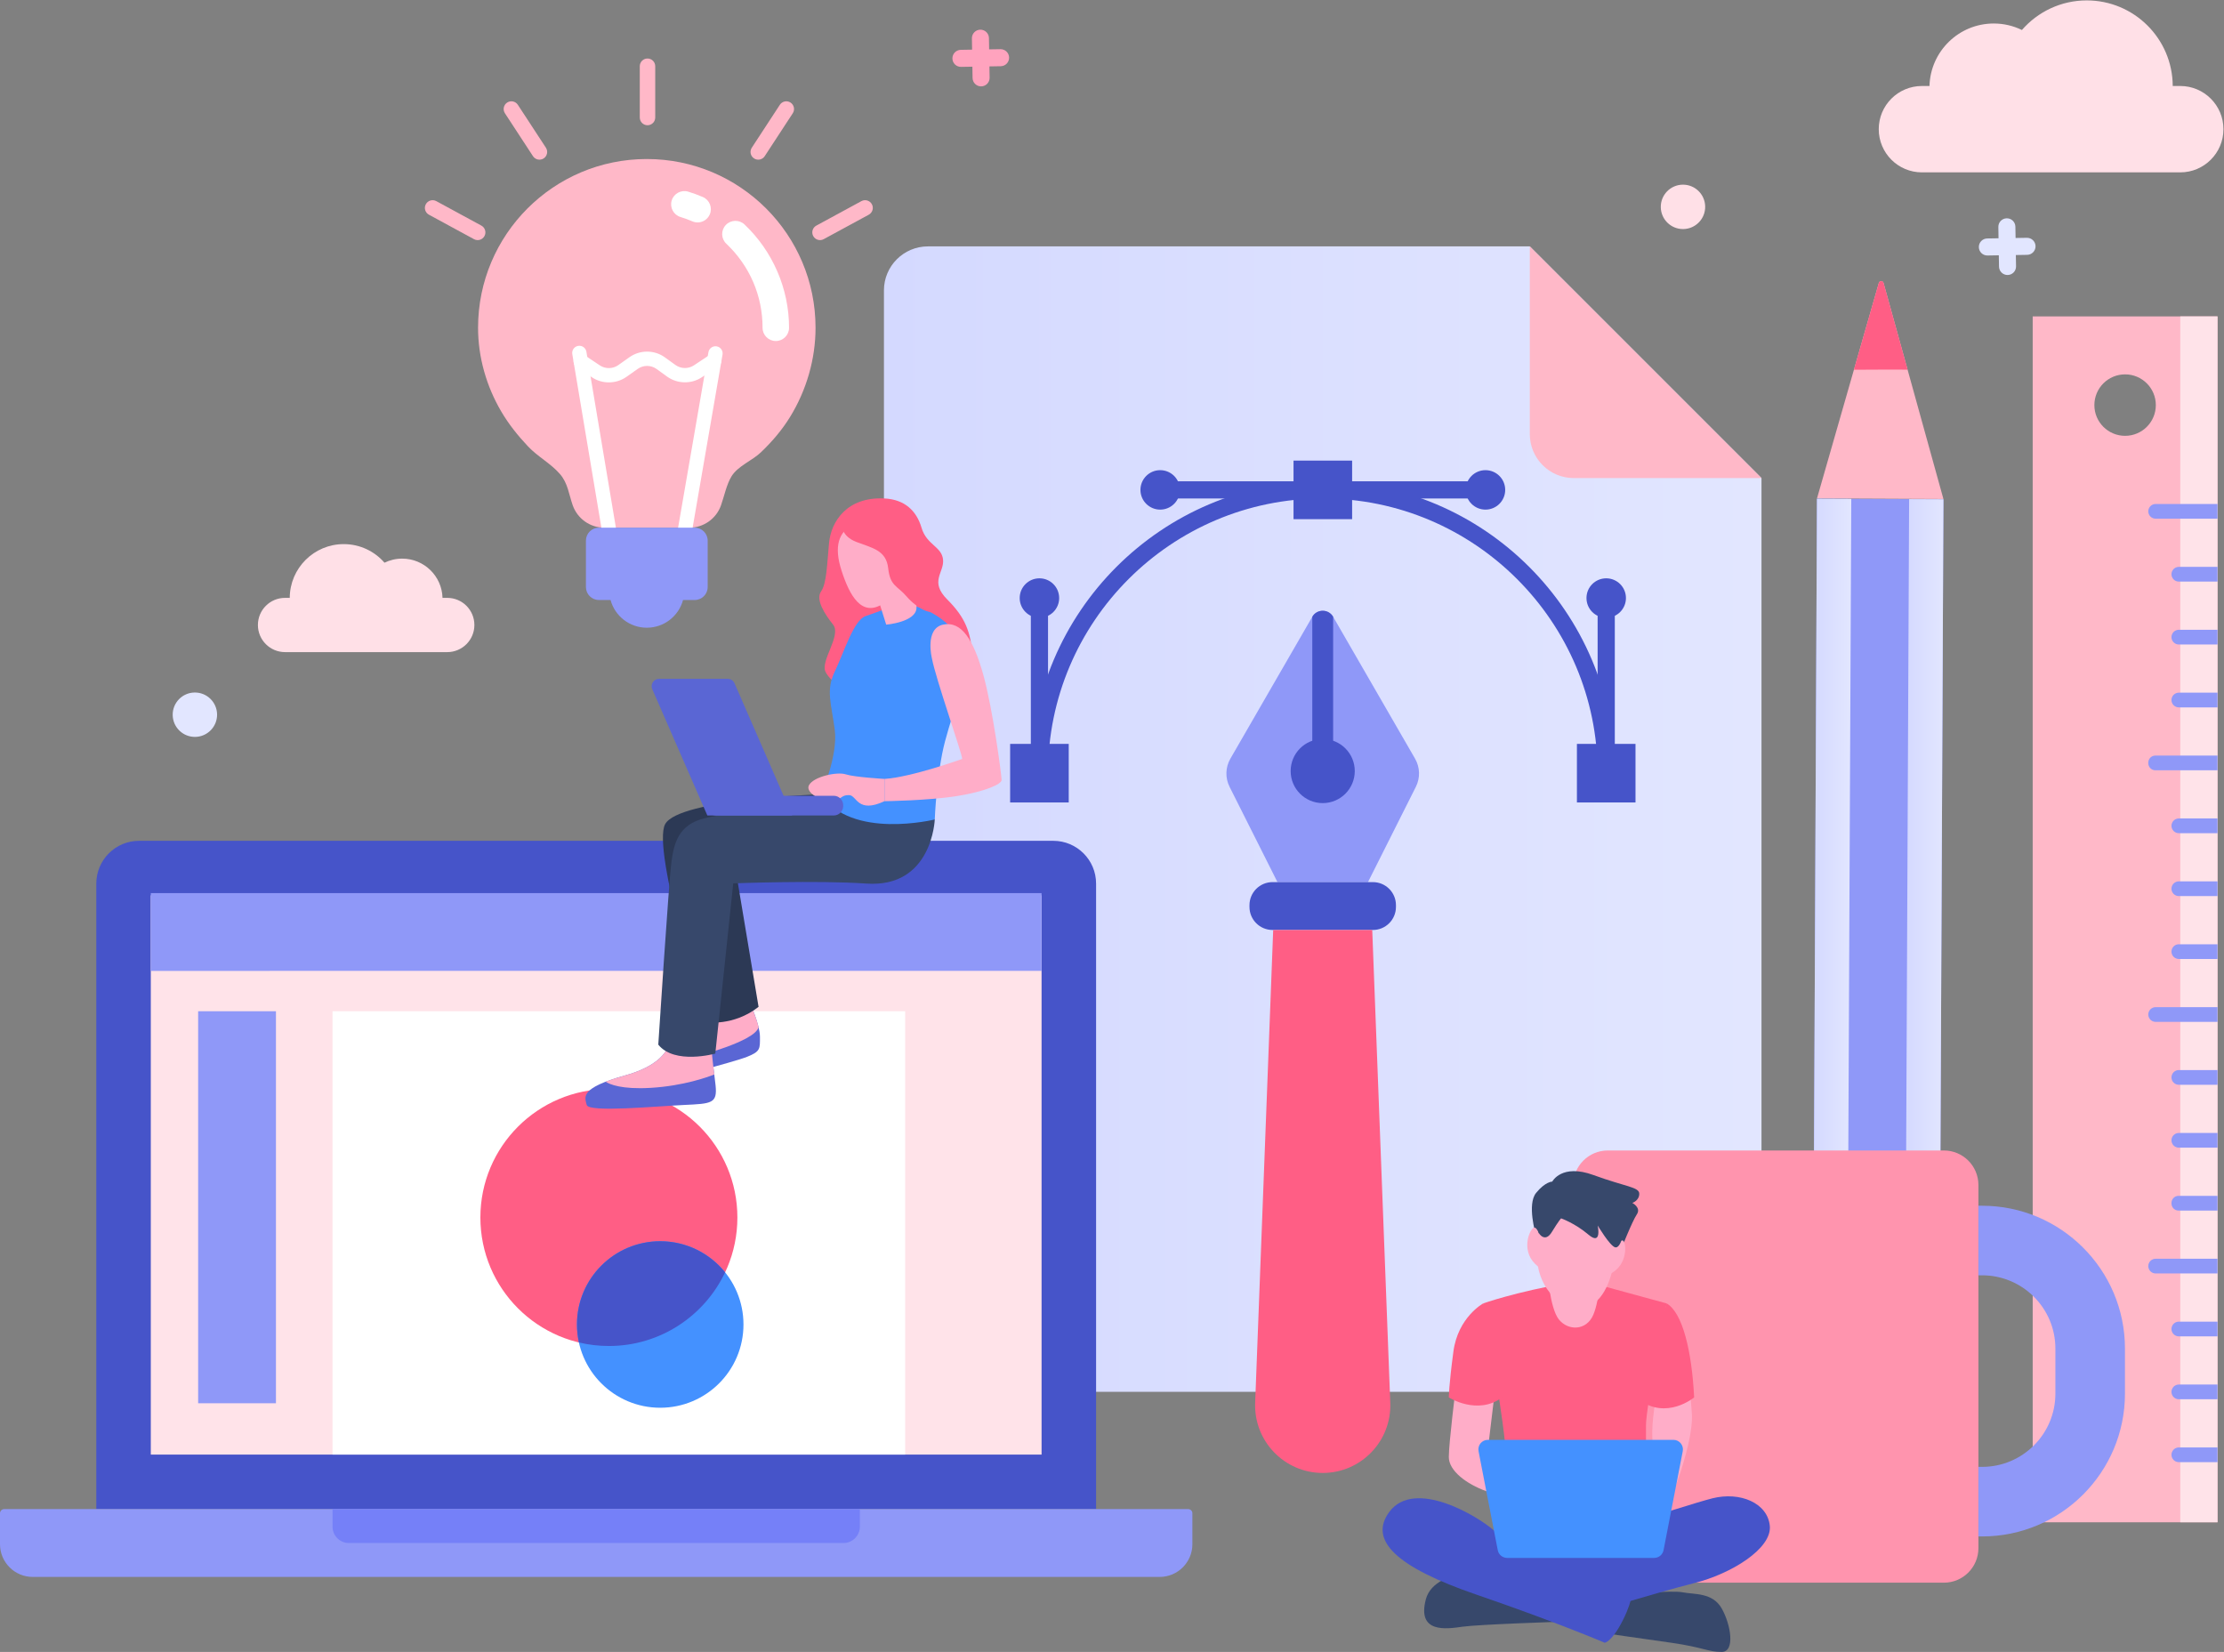 <?xml version="1.0" encoding="UTF-8" standalone="no"?>
<svg
   xmlns:dc="http://purl.org/dc/elements/1.1/"
   xmlns:cc="http://creativecommons.org/ns#"
   xmlns:rdf="http://www.w3.org/1999/02/22-rdf-syntax-ns#"
   xmlns:svg="http://www.w3.org/2000/svg"
   xmlns="http://www.w3.org/2000/svg"
   viewBox="0 0 1537.053 1141.667"
   height="1141.667"
   width="1537.053"
   xml:space="preserve"
   id="svg2"
   version="1.1"><rect x="0" y="0" width="1537.053" height="1141.667" fill="#808080" stroke="none"/><defs
     id="defs6"><clipPath
       id="clipPath60"
       clipPathUnits="userSpaceOnUse"><path
         id="path58"
         d="m 9898.24,5976.77 177.86,-0.81 -20,-4390.26 -177.82,0.81 z" /></clipPath><linearGradient
       id="linearGradient66"
       spreadMethod="pad"
       gradientTransform="matrix(197.776,0,0,-197.776,9878.28,3781.23)"
       gradientUnits="userSpaceOnUse"
       y2="0"
       x2="1"
       y1="0"
       x1="0"><stop
         id="stop62"
         offset="0"
         style="stop-opacity:1;stop-color:#d4d9ff" /><stop
         id="stop64"
         offset="1"
         style="stop-opacity:1;stop-color:#e2e6ff" /></linearGradient><clipPath
       id="clipPath76"
       clipPathUnits="userSpaceOnUse"><path
         id="path74"
         d="m 9420.49,5978.94 177.83,-0.81 -19.97,-4390.26 -177.81,0.81 z" /></clipPath><linearGradient
       id="linearGradient82"
       spreadMethod="pad"
       gradientTransform="matrix(197.776,0,0,-197.776,9400.54,3783.41)"
       gradientUnits="userSpaceOnUse"
       y2="0"
       x2="1"
       y1="0"
       x1="0"><stop
         id="stop78"
         offset="0"
         style="stop-opacity:1;stop-color:#d4d9ff" /><stop
         id="stop80"
         offset="1"
         style="stop-opacity:1;stop-color:#e2e6ff" /></linearGradient><clipPath
       id="clipPath98"
       clipPathUnits="userSpaceOnUse"><path
         id="path96"
         d="M 8904.61,1348.38 H 4811.16 c -126.04,0 -228.21,102.17 -228.21,228.2 v 5482.44 c 0,126.03 102.17,228.2 228.21,228.2 H 7931.53 L 9132.82,6085.94 V 1576.58 c 0,-126.03 -102.17,-228.2 -228.21,-228.2 z" /></clipPath><linearGradient
       id="linearGradient104"
       spreadMethod="pad"
       gradientTransform="matrix(4549.86,0,0,-4549.86,4582.96,4317.8)"
       gradientUnits="userSpaceOnUse"
       y2="0"
       x2="1"
       y1="0"
       x1="0"><stop
         id="stop100"
         offset="0"
         style="stop-opacity:1;stop-color:#d4d9ff" /><stop
         id="stop102"
         offset="1"
         style="stop-opacity:1;stop-color:#e2e6ff" /></linearGradient></defs><g
     transform="matrix(1.333,0,0,-1.333,0,1141.667)"
     id="g10"><g
       transform="scale(0.1)"
       id="g12"><path
         id="path14"
         style="fill:#ffb8c8;fill-opacity:1;fill-rule:nonzero;stroke:none"
         d="m 10858.7,6464.36 c 0,88 71.3,159.34 159.3,159.34 88,0 159.3,-71.34 159.3,-159.34 0,-88 -71.3,-159.34 -159.3,-159.34 -88,0 -159.3,71.34 -159.3,159.34 z m 638.4,459.8 h -958.2 V 672.18 h 958.2 v 6251.98" /><path
         id="path16"
         style="fill:#ffe3e9;fill-opacity:1;fill-rule:nonzero;stroke:none"
         d="M 11497.1,6924.16 H 11304 V 672.18 h 193.1 v 6251.98" /><path
         id="path18"
         style="fill:#8f98f8;fill-opacity:1;fill-rule:nonzero;stroke:none"
         d="m 11138.2,5913.53 v 0 c 0,21.08 17.1,38.17 38.2,38.17 h 320.7 v -76.34 h -320.7 c -21.1,0 -38.2,17.09 -38.2,38.17" /><path
         id="path20"
         style="fill:#8f98f8;fill-opacity:1;fill-rule:nonzero;stroke:none"
         d="m 11138.2,4607.71 v 2.83 c 0,20.3 16.5,36.75 36.8,36.75 h 322.1 v -76.33 H 11175 c -20.3,0 -36.8,16.45 -36.8,36.75" /><path
         id="path22"
         style="fill:#8f98f8;fill-opacity:1;fill-rule:nonzero;stroke:none"
         d="m 11258.4,5587.43 v 0 c 0,21.08 17.1,38.17 38.1,38.17 h 200.6 v -76.34 h -200.6 c -21,0 -38.1,17.09 -38.1,38.17" /><path
         id="path24"
         style="fill:#8f98f8;fill-opacity:1;fill-rule:nonzero;stroke:none"
         d="m 11258.4,5261.33 v 0 c 0,21.08 17.1,38.17 38.1,38.17 h 200.6 v -76.35 h -200.6 c -21,0 -38.1,17.09 -38.1,38.18" /><path
         id="path26"
         style="fill:#8f98f8;fill-opacity:1;fill-rule:nonzero;stroke:none"
         d="m 11258.4,4935.22 v 0 c 0,21.09 17.1,38.18 38.1,38.18 h 200.6 v -76.34 h -200.6 c -21,0 -38.1,17.09 -38.1,38.16" /><path
         id="path28"
         style="fill:#8f98f8;fill-opacity:1;fill-rule:nonzero;stroke:none"
         d="m 11138.2,3304.73 v 0 c 0,21.08 17.1,38.17 38.2,38.17 h 320.7 v -76.35 h -320.7 c -21.1,0 -38.2,17.09 -38.2,38.18" /><path
         id="path30"
         style="fill:#8f98f8;fill-opacity:1;fill-rule:nonzero;stroke:none"
         d="m 11258.4,4283.03 v 0 c 0,21.08 17.1,38.17 38.1,38.17 h 200.6 v -76.35 h -200.6 c -21,0 -38.1,17.09 -38.1,38.18" /><path
         id="path32"
         style="fill:#8f98f8;fill-opacity:1;fill-rule:nonzero;stroke:none"
         d="m 11258.4,3956.92 v 0 c 0,21.09 17.1,38.18 38.1,38.18 h 200.6 v -76.34 h -200.6 c -21,0 -38.1,17.09 -38.1,38.16" /><path
         id="path34"
         style="fill:#8f98f8;fill-opacity:1;fill-rule:nonzero;stroke:none"
         d="m 11258.4,3630.83 v 0 c 0,21.07 17.1,38.16 38.1,38.16 h 200.6 v -76.34 h -200.6 c -21,0 -38.1,17.09 -38.1,38.18" /><path
         id="path36"
         style="fill:#8f98f8;fill-opacity:1;fill-rule:nonzero;stroke:none"
         d="m 11138.2,2000.32 v 0 c 0,21.08 17.1,38.17 38.2,38.17 h 320.7 v -76.34 h -320.7 c -21.1,0 -38.2,17.09 -38.2,38.17" /><path
         id="path38"
         style="fill:#8f98f8;fill-opacity:1;fill-rule:nonzero;stroke:none"
         d="m 11258.4,2978.62 v 0 c 0,21.09 17.1,38.18 38.1,38.18 h 200.6 v -76.35 h -200.6 c -21,0 -38.1,17.09 -38.1,38.17" /><path
         id="path40"
         style="fill:#8f98f8;fill-opacity:1;fill-rule:nonzero;stroke:none"
         d="m 11258.4,2652.52 v 0 c 0,21.08 17.1,38.17 38.1,38.17 h 200.6 v -76.34 h -200.6 c -21,0 -38.1,17.09 -38.1,38.17" /><path
         id="path42"
         style="fill:#8f98f8;fill-opacity:1;fill-rule:nonzero;stroke:none"
         d="m 11258.4,2325.01 v 2.82 c 0,20.3 16.4,36.76 36.7,36.76 h 202 v -76.34 h -202 c -20.3,0 -36.7,16.46 -36.7,36.76" /><path
         id="path44"
         style="fill:#8f98f8;fill-opacity:1;fill-rule:nonzero;stroke:none"
         d="m 11258.4,1674.22 v 0 c 0,21.08 17.1,38.17 38.1,38.17 h 200.6 v -76.34 h -200.6 c -21,0 -38.1,17.09 -38.1,38.17" /><path
         id="path46"
         style="fill:#8f98f8;fill-opacity:1;fill-rule:nonzero;stroke:none"
         d="m 11258.4,1348.12 v 0 c 0,21.08 17.1,38.17 38.1,38.17 h 200.6 v -76.34 h -200.6 c -21,0 -38.1,17.09 -38.1,38.17" /><path
         id="path48"
         style="fill:#8f98f8;fill-opacity:1;fill-rule:nonzero;stroke:none"
         d="m 11258.4,1022.02 v 0 c 0,21.08 17.1,38.17 38.1,38.17 h 200.6 v -76.338 h -200.6 c -21,0 -38.1,17.088 -38.1,38.168" /><path
         id="path50"
         style="fill:#ffb8c8;fill-opacity:1;fill-rule:nonzero;stroke:none"
         d="m 10076.1,5977.46 -310.49,1120.27 c -3.42,12.34 -20.89,12.41 -24.42,0.11 l -320.66,-1117.4 655.57,-2.98" /><path
         id="path52"
         style="fill:#8f98f8;fill-opacity:1;fill-rule:nonzero;stroke:none"
         d="m 9420.49,5978.94 655.61,-2.98 -20,-4390.26 -655.56,2.98 19.95,4390.26" /><g
         id="g54"><g
           clip-path="url(#clipPath60)"
           id="g56"><path
             id="path68"
             style="fill:url(#linearGradient66);fill-opacity:1;fill-rule:nonzero;stroke:none"
             d="m 9898.24,5976.77 177.86,-0.81 -20,-4390.26 -177.82,0.81 19.96,4390.26" /></g></g><g
         id="g70"><g
           clip-path="url(#clipPath76)"
           id="g72"><path
             id="path84"
             style="fill:url(#linearGradient82);fill-opacity:1;fill-rule:nonzero;stroke:none"
             d="m 9420.49,5978.94 177.83,-0.81 -19.97,-4390.26 -177.81,0.81 19.95,4390.26" /></g></g><path
         id="path86"
         style="fill:#f17786;fill-opacity:1;fill-rule:nonzero;stroke:none"
         d="m 9661.03,945.352 128.74,-0.59 c 145.48,-0.66 263.93,116.738 264.63,262.218 l 1.7,378.72 -655.56,2.98 -1.72,-378.72 c -0.66,-145.48 116.73,-263.948 262.21,-264.608" /><path
         id="path88"
         style="fill:#fad2d7;fill-opacity:1;fill-rule:nonzero;stroke:none"
         d="m 9402.07,1925.08 655.53,-2.98 -1.5,-336.4 -655.56,2.98 1.53,336.4" /><path
         id="path90"
         style="fill:#ff5e85;fill-opacity:1;fill-rule:nonzero;stroke:none"
         d="M 9741.19,7097.84 9612,6647.62 c 87.22,0.6 190.51,1.01 278.19,0.59 l -124.58,449.52 c -3.42,12.34 -20.89,12.41 -24.42,0.11" /><g
         id="g92"><g
           clip-path="url(#clipPath98)"
           id="g94"><path
             id="path106"
             style="fill:url(#linearGradient104);fill-opacity:1;fill-rule:nonzero;stroke:none"
             d="M 8904.61,1348.38 H 4811.16 c -126.04,0 -228.21,102.17 -228.21,228.2 v 5482.44 c 0,126.03 102.17,228.2 228.21,228.2 H 7931.53 L 9132.82,6085.94 V 1576.58 c 0,-126.03 -102.17,-228.2 -228.21,-228.2" /></g></g><path
         id="path108"
         style="fill:#4654c9;fill-opacity:1;fill-rule:nonzero;stroke:none"
         d="m 8372.28,4555.98 h -89.09 c 0,785.33 -639.14,1424.24 -1424.75,1424.24 -785.6,0 -1424.73,-638.91 -1424.73,-1424.24 h -89.1 c 0,834.44 679.11,1513.31 1513.83,1513.31 834.74,0 1513.84,-678.87 1513.84,-1513.31" /><path
         id="path110"
         style="fill:#4654c9;fill-opacity:1;fill-rule:nonzero;stroke:none"
         d="m 7010.34,5872.92 h -303.78 v 303.67 h 303.78 v -303.67" /><path
         id="path112"
         style="fill:#4654c9;fill-opacity:1;fill-rule:nonzero;stroke:none"
         d="m 8372.28,4555.98 h -89.09 v 908 h 89.09 v -908" /><path
         id="path114"
         style="fill:#4654c9;fill-opacity:1;fill-rule:nonzero;stroke:none"
         d="m 7701.69,5980.22 h -1686.5 v 89.07 h 1686.5 v -89.07" /><path
         id="path116"
         style="fill:#4654c9;fill-opacity:1;fill-rule:nonzero;stroke:none"
         d="m 8430.05,5463.98 c 0,-56.49 -45.81,-102.28 -102.32,-102.28 -56.51,0 -102.32,45.79 -102.32,102.28 0,56.5 45.81,102.29 102.32,102.29 56.51,0 102.32,-45.79 102.32,-102.29" /><path
         id="path118"
         style="fill:#4654c9;fill-opacity:1;fill-rule:nonzero;stroke:none"
         d="m 5433.71,4555.98 h -89.1 v 908 h 89.1 v -908" /><path
         id="path120"
         style="fill:#4654c9;fill-opacity:1;fill-rule:nonzero;stroke:none"
         d="m 5491.48,5463.98 c 0,-56.49 -45.81,-102.28 -102.31,-102.28 -56.52,0 -102.33,45.79 -102.33,102.28 0,56.5 45.81,102.29 102.33,102.29 56.5,0 102.31,-45.79 102.31,-102.29" /><path
         id="path122"
         style="fill:#4654c9;fill-opacity:1;fill-rule:nonzero;stroke:none"
         d="m 7804.02,6024.75 c 0,-56.49 -45.81,-102.28 -102.33,-102.28 -56.5,0 -102.31,45.79 -102.31,102.28 0,56.5 45.81,102.29 102.31,102.29 56.52,0 102.33,-45.79 102.33,-102.29" /><path
         id="path124"
         style="fill:#4654c9;fill-opacity:1;fill-rule:nonzero;stroke:none"
         d="m 6117.51,6024.75 c 0,-56.49 -45.81,-102.28 -102.32,-102.28 -56.51,0 -102.32,45.79 -102.32,102.28 0,56.5 45.81,102.29 102.32,102.29 56.51,0 102.32,-45.79 102.32,-102.29" /><path
         id="path126"
         style="fill:#4654c9;fill-opacity:1;fill-rule:nonzero;stroke:none"
         d="m 5541.05,4404.14 h -303.78 v 303.67 h 303.78 v -303.67" /><path
         id="path128"
         style="fill:#4654c9;fill-opacity:1;fill-rule:nonzero;stroke:none"
         d="m 8479.61,4404.14 h -303.77 v 303.67 h 303.77 v -303.67" /><path
         id="path130"
         style="fill:#ffb8c8;fill-opacity:1;fill-rule:nonzero;stroke:none"
         d="m 8159.73,6085.94 h 973.09 L 7931.53,7287.22 v -973.09 c 0,-126.03 102.17,-228.19 228.2,-228.19" /><path
         id="path132"
         style="fill:#8f98f8;fill-opacity:1;fill-rule:nonzero;stroke:none"
         d="m 6803.86,5366.92 c 24.02,41.58 84.04,41.58 108.05,0 l 424.76,-735.71 c 25.85,-44.79 27.45,-99.57 4.22,-145.78 l -248.37,-494.26 h -469.27 l -248.37,494.26 c -23.22,46.21 -21.63,100.99 4.23,145.78 l 424.75,735.71" /><path
         id="path134"
         style="fill:#4654c9;fill-opacity:1;fill-rule:nonzero;stroke:none"
         d="m 6597.64,3743.07 h 520.49 c 65.99,0 119.47,53.49 119.47,119.47 v 9.16 c 0,65.98 -53.48,119.47 -119.47,119.47 h -520.49 c -65.98,0 -119.47,-53.49 -119.47,-119.47 v -9.16 c 0,-65.98 53.49,-119.47 119.47,-119.47" /><path
         id="path136"
         style="fill:#ff5e85;fill-opacity:1;fill-rule:nonzero;stroke:none"
         d="m 6601.1,3743.09 h 513.57 l 93.49,-2451.28 c 7.58,-198.68 -151.45,-363.88 -350.27,-363.88 v 0 c -198.83,0 -357.86,165.2 -350.28,363.88 l 93.49,2451.28" /><path
         id="path138"
         style="fill:#4654c9;fill-opacity:1;fill-rule:nonzero;stroke:none"
         d="m 6691.68,4566.98 c 0,-91.79 74.42,-166.19 166.21,-166.19 91.78,0 166.2,74.4 166.2,166.19 0,91.8 -74.42,166.2 -166.2,166.2 -91.79,0 -166.21,-74.4 -166.21,-166.2" /><path
         id="path140"
         style="fill:#4654c9;fill-opacity:1;fill-rule:nonzero;stroke:none"
         d="m 6803.86,5366.91 v 0 c 24.02,41.59 84.04,41.59 108.05,0 v 0 -691.01 h -108.05 v 691.01" /><path
         id="path142"
         style="fill:#4654c9;fill-opacity:1;fill-rule:nonzero;stroke:none"
         d="M 5682.91,740.488 H 499.262 V 3983.36 c 0,122.58 99.375,221.96 221.965,221.96 H 5460.94 c 122.58,0 221.97,-99.38 221.97,-221.96 V 740.488" /><path
         id="path144"
         style="fill:#ffe3e9;fill-opacity:1;fill-rule:nonzero;stroke:none"
         d="M 781.891,1023.11 V 3922.69 H 5400.28 V 1023.11 H 781.891" /><path
         id="path146"
         style="fill:#8f98f8;fill-opacity:1;fill-rule:nonzero;stroke:none"
         d="M 6160.53,740.488 H 21.629 C 9.684,740.488 0,730.801 0,718.859 V 558.512 C 0,464.77 75.984,388.789 169.723,388.789 H 6012.45 c 93.73,0 169.71,75.981 169.71,169.723 v 160.347 c 0,11.942 -9.67,21.629 -21.63,21.629" /><path
         id="path148"
         style="fill:#7580f8;fill-opacity:1;fill-rule:nonzero;stroke:none"
         d="M 4458.07,740.488 H 1724.09 V 649.5 c 0,-46.859 37.99,-84.859 84.86,-84.859 h 2564.26 c 46.87,0 84.86,38 84.86,84.859 v 90.988" /><path
         id="path150"
         style="fill:#8f98f8;fill-opacity:1;fill-rule:nonzero;stroke:none"
         d="m 1430.71,1289.21 h -403.4 v 2032.47 h 403.4 V 1289.21" /><path
         id="path152"
         style="fill:#8f98f8;fill-opacity:1;fill-rule:nonzero;stroke:none"
         d="m 781.891,3530.93 v 403.4 H 5400.28 v -403.4 H 781.891" /><path
         id="path154"
         style="fill:#ffffff;fill-opacity:1;fill-rule:nonzero;stroke:none"
         d="M 4693.07,1023.11 H 1724.09 V 3321.68 H 4693.07 V 1023.11" /><path
         id="path156"
         style="fill:#ff5e85;fill-opacity:1;fill-rule:nonzero;stroke:none"
         d="m 3823.12,2252.36 c 0,-367.95 -298.28,-666.24 -666.24,-666.24 -367.95,0 -666.23,298.29 -666.23,666.24 0,367.95 298.28,666.23 666.23,666.23 367.96,0 666.24,-298.28 666.24,-666.23" /><path
         id="path158"
         style="fill:#4491ff;fill-opacity:1;fill-rule:nonzero;stroke:none"
         d="m 3854.68,1697.64 c 0,-238.41 -193.27,-431.68 -431.68,-431.68 -238.41,0 -431.68,193.27 -431.68,431.68 0,238.4 193.27,431.67 431.68,431.67 238.41,0 431.68,-193.27 431.68,-431.67" /><path
         id="path160"
         style="fill:#4654c9;fill-opacity:1;fill-rule:nonzero;stroke:none"
         d="m 3759.51,1968 c -79.12,98.36 -200.45,161.31 -336.51,161.31 -238.41,0 -431.68,-193.27 -431.68,-431.67 0,-32.02 3.52,-63.21 10.14,-93.25 49.86,-11.91 101.9,-18.27 155.42,-18.27 266.22,0 495.94,156.17 602.63,381.88" /><path
         id="path162"
         style="fill:#5a66d4;fill-opacity:1;fill-rule:nonzero;stroke:none"
         d="m 3887.26,3368.2 c 0,0 52.88,-117.22 52.88,-178.96 0,-61.75 3.49,-75.72 -66.29,-103.63 -69.76,-27.9 -436.79,-122.18 -436.79,-122.18 l 213.52,225.81 61.14,119.65 175.54,59.31" /><path
         id="path164"
         style="fill:#ffadc8;fill-opacity:1;fill-rule:nonzero;stroke:none"
         d="m 3603.58,3086.17 c 0,0 311.31,78.35 329.31,152.89 -14.48,60.04 -45.63,129.14 -45.63,129.14 l -175.54,-59.31 -61.14,-119.65 -68.58,-72.54 21.58,-30.53" /><path
         id="path166"
         style="fill:#2c3955;fill-opacity:1;fill-rule:nonzero;stroke:none"
         d="m 4256.98,4446.27 c 0,0 -736.32,-23.22 -808.23,-154.28 -71.9,-131.04 210.92,-1027.43 210.92,-1027.43 0,0 143.8,-22.16 273.24,79.99 l -115.05,688.27 519.61,75.39 -80.49,338.06" /><path
         id="path168"
         style="fill:#5a66d4;fill-opacity:1;fill-rule:nonzero;stroke:none"
         d="m 3472.86,3178.11 c 0,0 10.02,-121.93 -230.43,-188.73 -240.46,-66.78 -210.4,-113.54 -200.38,-153.62 10.02,-40.07 360.67,-6.68 504.27,0 143.61,6.68 173.67,7.45 163.65,102.25 -10.02,94.79 -23.34,159.26 -20.04,240.1 h -217.07" /><path
         id="path170"
         style="fill:#ffadc8;fill-opacity:1;fill-rule:nonzero;stroke:none"
         d="m 3472.86,3178.11 c 0,0 10.02,-121.93 -230.44,-188.73 -41.83,-11.62 -75.32,-22.61 -102.3,-33.09 20.89,-13.49 82.57,-40.62 233.37,-31.8 170.11,9.96 297.31,56.4 329.95,69.36 -8.33,66.57 -16.12,120.32 -13.51,184.26 h -217.07" /><path
         id="path172"
         style="fill:#ff5e85;fill-opacity:1;fill-rule:nonzero;stroke:none"
         d="m 4585.81,5980.3 c -195.48,9.84 -276.95,-120.55 -287.43,-230.6 -10.47,-110.05 -12.05,-209.63 -41.4,-251.56 -29.35,-41.93 17.82,-116.12 62.37,-172.05 44.54,-55.93 -66.9,-187.2 -39.31,-244.6 27.59,-57.4 136.8,-120.53 136.8,-120.53 0,0 636.22,81.23 625.74,204.39 -10.48,123.15 -36.69,196.52 -131.02,290.86 -94.33,94.34 -15.4,138.89 -22.11,207.01 -6.71,68.14 -85.32,76 -111.53,165.09 -26.21,89.1 -88.13,146.75 -192.11,151.99" /><path
         id="path174"
         style="fill:#37486b;fill-opacity:1;fill-rule:nonzero;stroke:none"
         d="m 4846.49,4315.93 c 0,0 -12.74,-356.48 -355.36,-332.29 -253.31,17.88 -689.58,1.09 -689.58,1.09 l -92.91,-882.61 c 0,0 -211.15,-59.12 -295.62,46.45 0,0 54.9,846.17 67.57,942.52 12.68,96.35 33.79,197.71 173.15,231.49 139.36,33.79 582.78,92.91 646.13,105.57 63.34,12.68 138.94,84.44 138.94,84.44 l 407.68,-196.66" /><path
         id="path176"
         style="fill:#4491ff;fill-opacity:1;fill-rule:nonzero;stroke:none"
         d="m 4649.56,5429.77 c 131.76,14.82 303.58,-94.79 342.09,-216.25 38.51,-121.45 -47.4,-322.9 -91.83,-491.75 -44.44,-168.86 -53.33,-405.84 -53.33,-405.84 0,0 -432.5,-106.65 -589.51,130.34 0,0 88.87,198.47 71.1,334.74 -17.77,136.27 -47.4,204.41 0,302.16 47.39,97.77 97.75,266.62 159.96,287.36 62.22,20.74 161.52,59.24 161.52,59.24" /><path
         id="path178"
         style="fill:#ffadc8;fill-opacity:1;fill-rule:nonzero;stroke:none"
         d="m 4428.79,5847.47 c -81.64,-38.11 -106.64,-115.54 -65.16,-242.92 41.47,-127.37 103.68,-242.91 216.25,-168.85 112.57,74.05 124.42,198.48 121.45,260.69 -2.96,62.21 -94.79,234.03 -272.54,151.08" /><path
         id="path180"
         style="fill:#ffadc8;fill-opacity:1;fill-rule:nonzero;stroke:none"
         d="m 4547.29,5477.18 47.4,-151.09 c 0,0 154.05,12.76 157,86.36 2.97,73.61 -52.13,228.6 -52.13,228.6 l -152.27,-163.87" /><path
         id="path182"
         style="fill:#ffadc8;fill-opacity:1;fill-rule:nonzero;stroke:none"
         d="m 4831.68,5151.31 c 20.74,-109.6 157.01,-494.71 157.01,-521.38 0,0 -260.96,-94.52 -402.88,-103.68 v -115.53 c 0,0 228.1,2.96 376.22,26.66 148.11,23.7 231.06,62.21 231.06,82.95 0,20.73 -44.43,364.37 -94.79,545.07 -50.37,180.71 -112.57,281.42 -208.85,260.69 -96.28,-20.74 -57.77,-174.78 -57.77,-174.78" /><path
         id="path184"
         style="fill:#ffadc8;fill-opacity:1;fill-rule:nonzero;stroke:none"
         d="m 4585.81,4526.25 c 0,0 -155.75,8.89 -200.81,23.7 -45.07,14.81 -167.38,-11.85 -190.66,-56.29 -23.27,-44.43 89.29,-94.46 129.17,-82.94 39.89,11.52 39.89,33.46 79.78,31.47 39.89,-2 41.93,-96.84 182.52,-31.47 v 115.53" /><path
         id="path186"
         style="fill:#ff5e85;fill-opacity:1;fill-rule:nonzero;stroke:none"
         d="m 4366.52,5844.03 c 0,0 -7.86,-57.64 73.37,-89.09 81.23,-31.45 154.6,-41.92 165.09,-136.26 10.47,-94.34 46.76,-89.36 96.74,-147.79 49.97,-58.44 141.71,-107.43 141.71,-58.44 0,49 -128.4,400.14 -128.4,400.14 0,0 -96.96,110.05 -180.81,104.82 -83.85,-5.24 -167.7,-73.38 -167.7,-73.38" /><path
         id="path188"
         style="fill:#5a66d4;fill-opacity:1;fill-rule:nonzero;stroke:none"
         d="m 4322.62,4336.66 h -609.99 c -27.19,0 -49.22,22.04 -49.22,49.22 v 3.78 c 0,27.18 22.03,49.22 49.22,49.22 h 609.99 c 27.18,0 49.22,-22.04 49.22,-49.22 v -3.78 c 0,-27.18 -22.04,-49.22 -49.22,-49.22" /><path
         id="path190"
         style="fill:#5a66d4;fill-opacity:1;fill-rule:nonzero;stroke:none"
         d="m 3808.23,5022.13 298.93,-685.47 h -439.81 l -285.6,654.89 c -11.01,25.26 7.49,53.54 35.06,53.54 h 356.36 c 15.21,0 28.98,-9.02 35.06,-22.96" /><path
         id="path192"
         style="fill:#ffb8c8;fill-opacity:1;fill-rule:nonzero;stroke:none"
         d="m 4228.33,6865.29 c 0,483.18 -391.68,874.87 -874.86,874.87 -483.18,0 -874.87,-391.69 -874.87,-874.87 0,-152.31 43.08,-302.67 120.02,-433.84 38.92,-66.35 86.42,-125.52 139.1,-181.35 50.29,-53.31 117.58,-87.93 165.36,-143.01 41.28,-47.58 46.22,-105 66.15,-161.92 24.42,-69.68 90.19,-116.33 164.02,-116.33 h 441.06 c 73.52,0 139.08,46.26 163.72,115.52 16.97,47.68 28.61,108.47 55.03,151.23 32.9,53.27 106.49,80.58 151.71,123.76 58.01,55.39 109.43,115.28 151.55,183.77 84.96,138.14 132.01,299.85 132.01,462.17" /><path
         id="path194"
         style="fill:#ffffff;fill-opacity:1;fill-rule:nonzero;stroke:none"
         d="m 3616.87,7411.4 c -9.05,0 -18.25,1.81 -27.1,5.61 -20.03,8.61 -40.74,16.2 -61.54,22.54 -36.28,11.06 -56.72,49.44 -45.67,85.71 11.07,36.28 49.48,56.7 85.71,45.66 25.62,-7.81 51.11,-17.15 75.77,-27.75 34.83,-14.98 50.93,-55.37 35.95,-90.21 -11.19,-25.99 -36.51,-41.56 -63.12,-41.56" /><path
         id="path196"
         style="fill:#ffffff;fill-opacity:1;fill-rule:nonzero;stroke:none"
         d="m 4022.34,6796.62 c -37.93,0 -68.67,30.74 -68.67,68.67 0,166.3 -66.75,321.05 -187.93,435.77 -27.55,26.07 -28.73,69.53 -2.67,97.08 26.09,27.54 69.54,28.74 97.07,2.66 146.72,-138.87 230.86,-334.06 230.86,-535.51 0,-37.93 -30.74,-68.67 -68.66,-68.67" /><path
         id="path198"
         style="fill:#ffffff;fill-opacity:1;fill-rule:nonzero;stroke:none"
         d="m 3156.71,6582.1 c -30.72,0 -61.44,8.8 -87.89,26.45 l -78.43,52.37 c -17.04,11.37 -21.63,34.4 -10.26,51.43 11.37,17.02 34.4,21.62 51.43,10.25 l 78.44,-52.37 c 28.77,-19.21 67.09,-18.69 95.35,1.28 l 58.12,41.08 c 55.3,39.1 129.33,38.7 184.2,-0.99 l 54.2,-39.19 c 28.28,-20.45 66.81,-21.22 95.88,-1.94 l 85.05,56.4 c 17.06,11.31 40.07,6.65 51.38,-10.41 11.33,-17.06 6.66,-40.07 -10.4,-51.39 l -85.04,-56.4 c -54.69,-36.25 -127.15,-34.8 -180.33,3.65 l -54.2,39.19 c -29.18,21.11 -68.53,21.31 -97.94,0.52 l -58.11,-41.08 c -27.18,-19.21 -59.31,-28.85 -91.45,-28.85" /><path
         id="path200"
         style="fill:#ffffff;fill-opacity:1;fill-rule:nonzero;stroke:none"
         d="m 3160.6,5761.84 c -17.78,0 -33.49,12.84 -36.52,30.96 l -156.9,935.9 c -3.39,20.19 10.25,39.31 30.44,42.7 20.19,3.38 39.31,-10.24 42.7,-30.44 l 156.89,-935.9 c 3.39,-20.2 -10.24,-39.31 -30.44,-42.7 -2.07,-0.35 -4.14,-0.52 -6.17,-0.52" /><path
         id="path202"
         style="fill:#ffffff;fill-opacity:1;fill-rule:nonzero;stroke:none"
         d="m 3548.27,5761.84 c -2.1,0 -4.23,0.18 -6.37,0.55 -20.18,3.49 -33.7,22.68 -30.22,42.85 l 161.36,933.45 c 3.49,20.18 22.69,33.68 42.85,30.22 20.18,-3.49 33.7,-22.68 30.22,-42.85 l -161.36,-933.45 c -3.11,-18.04 -18.78,-30.77 -36.48,-30.77" /><path
         id="path204"
         style="fill:#8f98f8;fill-opacity:1;fill-rule:nonzero;stroke:none"
         d="M 3601.83,5828.84 H 3105.1 c -37.14,0 -67.24,-30.11 -67.24,-67.25 v -240.53 c 0,-37.14 30.1,-67.24 67.24,-67.24 h 60.42 c 22.45,-82.79 98.07,-143.68 187.95,-143.68 89.87,0 165.5,60.89 187.94,143.68 h 60.42 c 37.14,0 67.26,30.1 67.26,67.24 v 240.53 c 0,37.14 -30.12,67.25 -67.26,67.25" /><path
         id="path206"
         style="fill:#ffb8c8;fill-opacity:1;fill-rule:nonzero;stroke:none"
         d="m 3357.13,7915.32 c -22.12,0 -40.04,17.93 -40.04,40.04 v 265.92 c 0,22.11 17.92,40.04 40.04,40.04 22.11,0 40.03,-17.93 40.03,-40.04 v -265.92 c 0,-22.11 -17.92,-40.04 -40.03,-40.04" /><path
         id="path208"
         style="fill:#ffb8c8;fill-opacity:1;fill-rule:nonzero;stroke:none"
         d="m 3939.51,7737.66 c -10.03,-2.09 -20.86,-0.37 -30.12,5.68 -18.51,12.11 -23.7,36.92 -11.6,55.42 l 145.52,222.57 c 12.1,18.51 36.91,23.71 55.42,11.6 18.5,-12.1 23.7,-36.91 11.6,-55.42 l -145.52,-222.56 c -6.05,-9.26 -15.27,-15.18 -25.3,-17.29" /><path
         id="path210"
         style="fill:#ffb8c8;fill-opacity:1;fill-rule:nonzero;stroke:none"
         d="m 4504.33,7451.52 -233.69,-126.89 c -19.42,-10.55 -43.73,-3.35 -54.29,16.08 -10.54,19.43 -3.35,43.74 16.08,54.29 l 233.69,126.89 c 19.43,10.55 43.74,3.35 54.29,-16.08 10.55,-19.43 3.34,-43.74 -16.08,-54.29" /><path
         id="path212"
         style="fill:#ffb8c8;fill-opacity:1;fill-rule:nonzero;stroke:none"
         d="m 2788.69,7737.66 c 10.03,-2.09 20.86,-0.37 30.1,5.68 18.51,12.11 23.71,36.92 11.61,55.42 l -145.52,222.57 c -12.1,18.51 -36.92,23.71 -55.42,11.6 -18.51,-12.1 -23.7,-36.91 -11.6,-55.42 l 145.51,-222.56 c 6.06,-9.26 15.29,-15.18 25.32,-17.29" /><path
         id="path214"
         style="fill:#ffb8c8;fill-opacity:1;fill-rule:nonzero;stroke:none"
         d="m 2223.85,7451.52 233.69,-126.89 c 19.43,-10.55 43.73,-3.35 54.29,16.08 10.55,19.43 3.35,43.74 -16.07,54.29 l -233.69,126.89 c -19.43,10.55 -43.74,3.35 -54.29,-16.08 -10.55,-19.43 -3.35,-43.74 16.07,-54.29" /><path
         id="path216"
         style="fill:#ff94ae;fill-opacity:1;fill-rule:nonzero;stroke:none"
         d="M 10078.5,2599.77 H 8335.83 c -98.89,0 -179.06,-80.15 -179.06,-179.04 V 538.031 c 0,-98.89 80.17,-179.062 179.06,-179.062 h 1742.67 c 98.9,0 179,80.172 179,179.062 V 2420.73 c 0,98.89 -80.1,179.04 -179,179.04" /><path
         id="path218"
         style="fill:#8f98f8;fill-opacity:1;fill-rule:nonzero;stroke:none"
         d="m 10276.9,2313.31 h -19.4 v -360.73 h 19.4 c 209.4,0 379.7,-170.34 379.7,-379.7 v -233.69 c 0,-209.37 -170.3,-379.698 -379.7,-379.698 h -19.4 v -360.73 h 19.4 c 408.3,0 740.4,332.16 740.4,740.428 v 233.69 c 0,408.27 -332.1,740.43 -740.4,740.43" /><path
         id="path220"
         style="fill:#37486b;fill-opacity:1;fill-rule:nonzero;stroke:none"
         d="m 8331.91,95.102 c 0,0 166.42,-23.77 332.85,-47.551 C 8831.19,23.781 8854.97,0 8926.29,0 c 71.32,0 47.55,142.641 0,225.859 -47.54,83.211 -142.65,71.332 -202.09,83.211 -59.44,11.899 -297.18,-11.879 -297.18,-11.879 L 8331.91,95.102" /><path
         id="path222"
         style="fill:#37486b;fill-opacity:1;fill-rule:nonzero;stroke:none"
         d="m 8082.68,156.199 c 0,0 -416.47,-13.558 -499.69,-25.437 -83.21,-11.883 -237.74,-35.66 -190.19,142.66 47.55,178.308 427.95,154.527 427.95,154.527 l 225.18,-57.207 36.75,-214.543" /><path
         id="path224"
         style="fill:#4654c9;fill-opacity:1;fill-rule:nonzero;stroke:none"
         d="m 7202.59,725.141 c -107.07,-146.012 35.67,-285.301 451.73,-427.95 416.07,-142.652 665.7,-249.64 665.7,-249.64 0,0 37.85,4.359 95.1,118.871 57.26,114.519 47.56,166.43 47.56,166.43 0,0 -637.65,224.57 -717.06,296.539 -79.41,71.98 -412.27,274.07 -543.03,95.75" /><path
         id="path226"
         style="fill:#4654c9;fill-opacity:1;fill-rule:nonzero;stroke:none"
         d="m 7985.7,512.77 c 0,0 750.39,248.031 893.05,283.691 142.64,35.668 285.29,-23.77 297.18,-142.641 C 9187.82,534.941 8973.84,404.18 8783.64,356.629 8593.44,309.07 8165.48,178.313 8165.48,178.313 L 7985.7,512.77" /><path
         id="path228"
         style="fill:#ffadc8;fill-opacity:1;fill-rule:nonzero;stroke:none"
         d="m 8581.55,1295.74 c 0,0 -23.77,-142.65 -11.89,-213.97 11.89,-71.33 -11.88,-261.528 -11.88,-261.528 l 59.43,-142.652 c 0,0 166.43,380.4 154.54,558.72 -11.88,178.31 -23.78,178.31 -23.78,178.31 l -166.42,-118.88" /><path
         id="path230"
         style="fill:#ffadc8;fill-opacity:1;fill-rule:nonzero;stroke:none"
         d="m 7547.33,1367.07 c 0,0 -35.66,-285.3 -35.66,-356.63 0,-71.319 91.5,-140.17 194.35,-177.069 102.84,-36.91 221.72,-1.242 221.72,-1.242 l -11.9,83.211 -202.09,130.76 35.67,297.19 -202.09,23.78" /><path
         id="path232"
         style="fill:#ff5e85;fill-opacity:1;fill-rule:nonzero;stroke:none"
         d="m 8129.82,1913.89 c -273.41,-47.54 -439.83,-106.98 -439.83,-106.98 0,0 118.87,-653.82 118.87,-808.359 0,-154.539 0,-273.41 0,-273.41 H 8534 c 0,0 0,356.629 0,451.719 0,95.11 106.99,630.05 106.99,630.05 l -392.29,106.98 h -118.88" /><path
         id="path234"
         style="fill:#ff5e85;fill-opacity:1;fill-rule:nonzero;stroke:none"
         d="m 8640.99,1806.91 c 83.21,-47.56 130.76,-249.64 142.65,-487.39 0,0 -142.65,-118.88 -285.31,-11.89 l 142.66,499.28" /><path
         id="path236"
         style="fill:#ff5e85;fill-opacity:1;fill-rule:nonzero;stroke:none"
         d="m 7689.99,1806.91 c 0,0 -130.77,-71.33 -154.55,-249.64 -23.77,-178.32 -23.77,-237.75 -23.77,-237.75 0,0 148.52,-95.11 276.35,0 l -50.49,392.29 -47.54,95.1" /><path
         id="path238"
         style="fill:#37486b;fill-opacity:1;fill-rule:nonzero;stroke:none"
         d="m 7962.37,2165.72 c 0,0 -46.24,154.94 1.81,213.98 48.06,59.03 83.72,58.72 83.72,58.72 0,0 48.35,94.69 214.27,33.84 165.92,-60.86 237.24,-61.46 236.94,-97.12 -0.31,-35.66 -36.07,-47.24 -36.07,-47.24 0,0 47.35,-24.18 23.26,-59.64 -24.07,-35.46 -84.82,-189.49 -84.82,-189.49 l -439.11,86.95" /><path
         id="path240"
         style="fill:#ffadc8;fill-opacity:1;fill-rule:nonzero;stroke:none"
         d="m 8171.43,2371.57 c -165.99,12.14 -202.09,-178.32 -202.09,-320.97 0,-142.65 101.05,-267.47 219.92,-267.47 118.88,0 166.43,154.54 178.31,237.76 11.9,83.21 47.55,332.85 -196.14,350.68" /><path
         id="path242"
         style="fill:#ffadc8;fill-opacity:1;fill-rule:nonzero;stroke:none"
         d="m 7999.06,2104.1 c 0,0 -23.77,106.98 -47.55,95.1 -23.77,-11.89 -71.33,-129.39 23.78,-201.4 l 23.77,106.3" /><path
         id="path244"
         style="fill:#ffadc8;fill-opacity:1;fill-rule:nonzero;stroke:none"
         d="m 8338.85,2058.53 c 0,0 59.93,91.76 78,72.27 18.07,-19.5 21.18,-146.22 -93.18,-180.13 l 15.18,107.86" /><path
         id="path246"
         style="fill:#ffadc8;fill-opacity:1;fill-rule:nonzero;stroke:none"
         d="m 8022.84,1973.34 c 0,0 11.88,-190.21 59.43,-249.64 47.55,-59.44 142.66,-59.44 178.32,23.77 35.66,83.21 35.66,225.87 35.66,225.87 h -273.41" /><path
         id="path248"
         style="fill:#4491ff;fill-opacity:1;fill-rule:nonzero;stroke:none"
         d="m 8576.39,487.391 h -762.37 c -23.7,0 -44.08,16.8 -48.6,40.078 l -99.65,513.171 c -5.93,30.57 17.48,58.96 48.61,58.96 h 961.66 c 31.13,0 54.54,-28.39 48.6,-58.96 L 8625,527.469 c -4.53,-23.278 -24.91,-40.078 -48.61,-40.078" /><path
         id="path250"
         style="fill:#37486b;fill-opacity:1;fill-rule:nonzero;stroke:none"
         d="m 7977.88,2172.13 c 0,0 31.63,-54.36 67.8,4.77 36.16,59.13 48.15,70.92 48.15,70.92 0,0 71.12,-24.37 141.94,-84.42 70.82,-60.04 47.95,47.15 47.95,47.15 0,0 63.07,-105.92 90.46,-112.91 27.4,-6.98 51.88,76.03 40.5,135.56 -11.38,59.54 -93.58,179.12 -224.33,180.24 -130.77,1.11 -231.31,-80.08 -212.47,-241.31" /><path
         id="path252"
         style="fill:#ffe0e7;fill-opacity:1;fill-rule:nonzero;stroke:none"
         d="m 11304,8118.8 h -39 c -1.1,245.25 -200.2,443.74 -445.7,443.74 -134.3,0 -254.6,-59.46 -336.3,-153.38 -44.1,21.51 -93.7,33.62 -146.1,33.62 -180.9,0 -328.1,-144.22 -333.1,-323.98 h -39.15 c -123.66,0 -223.9,-100.25 -223.9,-223.91 v 0 c 0,-123.66 100.24,-223.91 223.9,-223.91 H 11304 c 123.6,0 223.9,100.25 223.9,223.91 v 0 c 0,123.66 -100.3,223.91 -223.9,223.91" /><path
         id="path254"
         style="fill:#ffe0e7;fill-opacity:1;fill-rule:nonzero;stroke:none"
         d="m 1477.8,5464.91 h 24.47 c 0.69,154.02 125.74,278.68 279.93,278.68 84.34,0 159.9,-37.34 211.23,-96.33 27.69,13.52 58.8,21.12 91.7,21.12 113.65,0 206.09,-90.58 209.22,-203.47 h 24.59 c 77.66,0 140.62,-62.96 140.62,-140.62 v 0 c 0,-77.67 -62.96,-140.62 -140.62,-140.62 H 1477.8 c -77.66,0 -140.62,62.95 -140.62,140.62 v 0 c 0,77.66 62.96,140.62 140.62,140.62" /><path
         id="path256"
         style="fill:#ffe0e7;fill-opacity:1;fill-rule:nonzero;stroke:none"
         d="m 8840.83,7494.03 c 1.06,-63.55 -49.6,-115.92 -113.15,-116.98 -63.55,-1.06 -115.93,49.61 -116.98,113.16 -1.06,63.55 49.61,115.92 113.15,116.98 63.56,1.06 115.93,-49.61 116.98,-113.16" /><path
         id="path258"
         style="fill:#e2e6ff;fill-opacity:1;fill-rule:nonzero;stroke:none"
         d="m 1125.51,4861.06 c 1.06,-63.55 -49.61,-115.92 -113.16,-116.98 -63.545,-1.05 -115.92,49.61 -116.975,113.15 -1.059,63.56 49.605,115.93 113.155,116.99 63.55,1.05 115.92,-49.61 116.98,-113.16" /><path
         id="path260"
         style="fill:#e2e6ff;fill-opacity:1;fill-rule:nonzero;stroke:none"
         d="m 10508.8,7331.71 -58.6,-0.98 -1,58.66 c -0.4,24.38 -20.5,43.83 -44.9,43.42 v 0 c -24.4,-0.4 -43.9,-20.5 -43.4,-44.89 l 0.9,-58.65 -58.6,-0.98 c -24.4,-0.41 -43.9,-20.5 -43.4,-44.9 0.4,-24.39 20.4,-43.83 44.8,-43.42 l 58.7,0.97 1,-58.65 c 0.4,-24.39 20.5,-43.83 44.9,-43.43 v 0 c 24.4,0.41 43.8,20.51 43.4,44.9 l -1,58.65 58.7,0.98 c 24.4,0.4 43.8,20.5 43.4,44.89 -0.4,24.39 -20.5,43.83 -44.9,43.43" /><path
         id="path262"
         style="fill:#ffa3be;fill-opacity:1;fill-rule:nonzero;stroke:none"
         d="m 5187.03,8309.65 -58.66,-0.98 -0.97,58.66 c -0.4,24.38 -20.51,43.83 -44.9,43.42 v 0 c -24.39,-0.41 -43.83,-20.5 -43.42,-44.89 l 0.97,-58.65 -58.65,-0.98 c -24.39,-0.41 -43.84,-20.5 -43.43,-44.9 0.4,-24.39 20.5,-43.83 44.9,-43.42 l 58.65,0.97 0.98,-58.65 c 0.4,-24.39 20.5,-43.84 44.89,-43.43 v 0 c 24.39,0.41 43.84,20.51 43.43,44.9 l -0.98,58.65 58.65,0.98 c 24.4,0.4 43.84,20.5 43.43,44.89 -0.4,24.39 -20.5,43.83 -44.89,43.43" /></g></g></svg>
